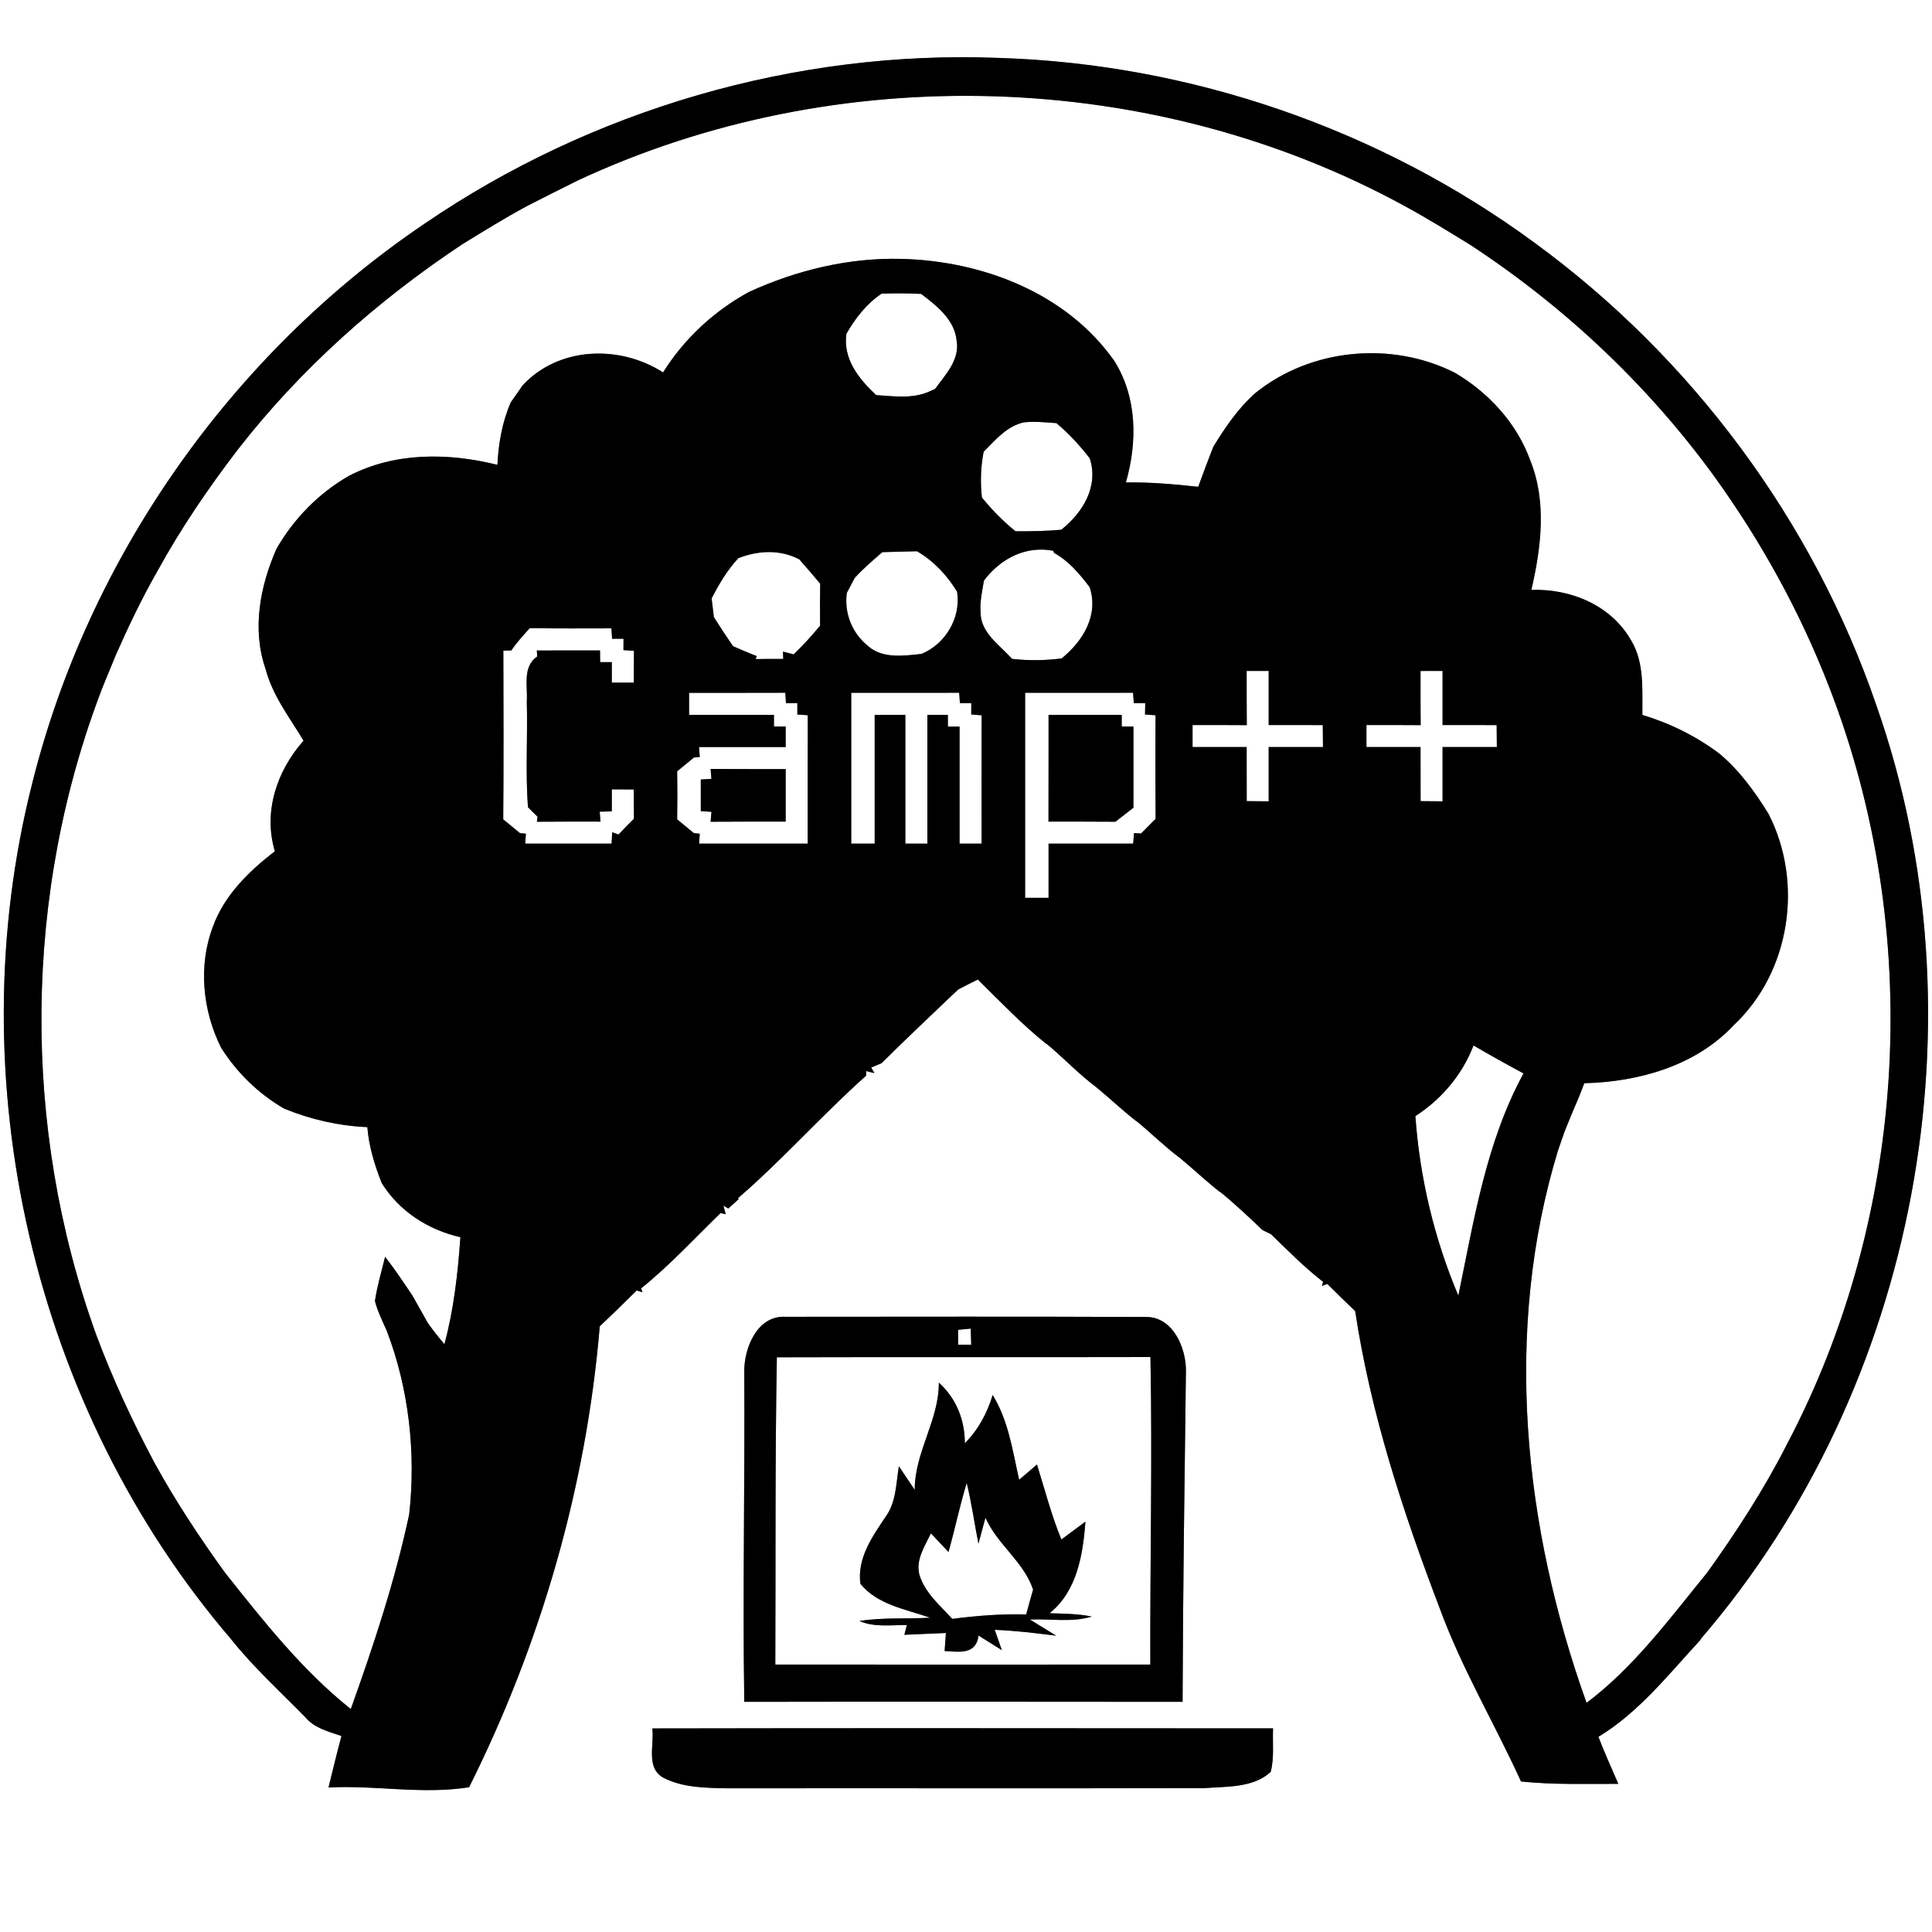 <?xml version="1.0" encoding="UTF-8" ?>
<!DOCTYPE svg PUBLIC "-//W3C//DTD SVG 1.1//EN" "http://www.w3.org/Graphics/SVG/1.1/DTD/svg11.dtd">
<svg width="300pt" height="300pt" viewBox="0 0 300 300" version="1.1" xmlns="http://www.w3.org/2000/svg">
<rect x="0" y="0" width="300" height="300" fill="#808080" stroke="none"/>
<g id="#ffffffff">
<path fill="#ffffff" opacity="1.00" d=" M 0.00 0.00 L 300.00 0.00 L 300.00 300.00 L 0.00 300.00 L 0.00 0.00 M 65.86 34.78 C 35.90 55.06 13.74 86.57 4.99 121.69 C -6.62 167.53 5.09 218.61 35.90 254.55 L 35.95 254.62 C 39.41 258.94 43.53 262.69 47.40 266.64 C 48.82 268.36 51.02 268.87 53.02 269.57 C 52.31 272.22 51.67 274.89 51.01 277.56 C 58.29 277.18 65.60 278.68 72.84 277.52 C 83.99 255.23 91.05 230.81 93.13 205.95 C 95.07 204.12 96.98 202.26 98.87 200.38 L 99.76 200.67 L 99.55 200.06 C 103.97 196.51 107.82 192.32 111.88 188.37 L 112.69 188.54 L 112.33 187.22 L 113.10 187.65 C 113.50 187.29 114.30 186.56 114.70 186.20 L 114.59 186.06 C 121.54 180.06 127.64 173.14 134.49 167.03 L 134.49 166.31 L 135.78 166.64 L 135.28 165.77 C 135.68 165.60 136.49 165.26 136.89 165.09 C 140.42 161.57 144.06 158.16 147.66 154.71 C 147.95 154.44 148.53 153.90 148.82 153.63 C 149.82 153.11 150.82 152.59 151.84 152.10 C 155.28 155.49 158.63 159.01 162.41 162.05 L 162.50 162.07 C 165.14 164.25 167.48 166.77 170.23 168.82 C 172.32 170.54 174.28 172.40 176.41 174.07 L 176.45 174.07 C 178.75 175.94 180.85 178.05 183.23 179.82 C 185.32 181.54 187.28 183.41 189.41 185.08 L 189.45 185.06 C 191.75 186.93 193.90 188.97 196.05 191.01 C 196.38 191.17 197.03 191.49 197.36 191.65 C 199.99 194.19 202.56 196.81 205.46 199.05 L 205.26 199.68 L 206.11 199.37 C 207.53 200.80 208.97 202.20 210.43 203.58 C 212.83 219.48 217.87 234.86 223.60 249.84 C 227.00 259.13 232.10 267.65 236.18 276.63 C 241.20 277.15 246.25 276.99 251.29 277.00 C 250.25 274.56 249.14 272.16 248.20 269.69 C 254.47 265.91 259.10 259.98 264.02 254.67 L 264.14 254.44 C 297.76 215.37 308.45 158.12 291.36 109.52 C 281.55 80.89 262.68 55.51 238.26 37.68 C 214.24 20.02 184.81 9.89 155.01 8.99 C 123.55 7.77 91.84 17.01 65.86 34.78 M 115.57 212.95 C 115.68 230.06 115.31 247.16 115.57 264.26 C 138.26 264.22 160.94 264.24 183.63 264.26 C 183.69 247.15 183.93 230.05 184.15 212.95 C 184.21 209.33 182.13 204.42 177.90 204.50 C 159.26 204.42 140.62 204.46 121.98 204.47 C 117.60 204.22 115.54 209.30 115.57 212.95 M 101.29 268.39 C 101.63 270.92 100.25 274.45 102.96 276.02 C 106.01 277.61 109.59 277.62 112.96 277.69 C 137.65 277.66 162.34 277.72 187.03 277.66 C 190.49 277.39 194.58 277.64 197.31 275.15 C 197.89 272.95 197.58 270.63 197.68 268.38 C 165.55 268.37 133.42 268.32 101.29 268.39 Z" />
<path fill="#ffffff" opacity="1.00" d=" M 89.74 28.01 C 130.04 9.22 179.09 10.65 218.13 32.00 C 221.57 33.87 224.90 35.93 228.24 37.98 C 242.87 47.56 255.77 59.68 266.08 73.82 C 273.38 83.91 279.45 94.88 283.96 106.50 C 298.72 144.31 296.40 188.38 277.45 224.32 C 273.91 231.28 269.65 237.84 265.10 244.18 C 259.30 251.29 253.75 258.86 246.36 264.42 C 236.58 237.16 233.38 206.65 241.93 178.63 C 242.27 177.67 242.60 176.71 242.93 175.75 C 243.61 174.06 244.29 172.37 245.03 170.70 C 245.37 169.87 245.69 169.03 246.01 168.20 C 254.43 168.00 263.32 165.51 269.22 159.18 C 278.01 150.94 280.09 137.02 274.61 126.37 C 272.50 122.95 270.12 119.65 267.02 117.05 C 263.42 114.33 259.34 112.32 255.03 111.01 C 254.98 107.12 255.38 102.94 253.29 99.46 C 250.19 93.98 243.90 91.39 237.79 91.60 C 239.31 85.02 240.21 77.89 237.61 71.47 C 235.51 65.69 231.15 60.96 225.89 57.87 C 216.07 52.92 203.58 54.09 194.98 60.99 C 192.28 63.36 190.26 66.34 188.40 69.38 C 187.59 71.44 186.81 73.51 186.06 75.59 C 182.33 75.18 178.59 74.86 174.83 74.91 C 176.62 68.64 176.59 61.75 173.05 56.07 C 165.62 45.50 152.57 40.52 140.01 40.20 C 131.84 39.98 123.70 41.94 116.29 45.34 C 110.88 48.29 106.23 52.60 102.96 57.83 C 96.22 53.50 86.71 53.80 81.12 59.88 C 80.53 60.75 79.93 61.61 79.32 62.46 C 77.98 65.52 77.40 68.85 77.24 72.18 C 69.61 70.28 61.28 70.19 54.17 73.90 C 49.48 76.58 45.62 80.55 42.93 85.22 C 40.37 91.04 39.10 97.72 41.24 103.88 C 42.32 108.02 44.97 111.42 47.14 115.01 C 43.01 119.65 40.84 126.04 42.68 132.18 C 38.66 135.29 34.83 139.00 33.06 143.89 C 30.76 149.95 31.45 156.95 34.34 162.70 C 36.79 166.57 40.14 169.84 44.11 172.14 C 48.22 173.83 52.60 174.83 57.04 175.02 C 57.28 178.01 58.17 180.90 59.26 183.68 C 61.97 188.08 66.49 190.98 71.49 192.11 C 71.10 197.69 70.47 203.31 69.01 208.73 C 68.11 207.66 67.24 206.58 66.44 205.44 C 65.64 204.01 64.83 202.59 64.03 201.16 C 62.67 199.12 61.30 197.09 59.80 195.15 C 59.24 197.44 58.56 199.70 58.22 202.03 C 58.64 203.65 59.40 205.15 60.07 206.68 C 63.50 215.69 64.60 225.60 63.54 235.15 C 61.34 245.45 58.02 255.48 54.47 265.38 C 46.93 259.37 40.91 251.72 34.94 244.21 C 30.98 238.73 27.25 233.08 23.99 227.15 C 20.57 220.71 17.48 214.09 14.94 207.26 C 3.29 175.03 3.59 138.70 15.93 106.71 C 16.62 105.05 17.30 103.38 17.98 101.72 C 19.95 97.25 22.06 92.84 24.49 88.60 C 28.11 82.01 32.35 75.79 36.91 69.83 C 46.64 57.32 58.59 46.68 71.77 37.94 C 75.08 35.90 78.40 33.85 81.82 32.00 C 84.45 30.64 87.10 29.34 89.74 28.01 Z" />
<path fill="#ffffff" opacity="1.00" d=" M 136.89 45.60 C 138.94 45.53 140.99 45.53 143.04 45.64 C 145.44 47.46 148.21 49.62 148.54 52.85 C 149.08 55.85 146.80 58.19 145.19 60.40 C 144.95 60.51 144.48 60.72 144.24 60.82 C 141.65 61.96 138.78 61.53 136.06 61.35 C 133.37 58.86 130.87 55.74 131.43 51.82 C 132.83 49.40 134.55 47.17 136.89 45.60 Z" />
<path fill="#ffffff" opacity="1.00" d=" M 152.74 70.15 C 154.56 68.32 156.35 66.15 159.00 65.58 C 160.68 65.40 162.36 65.59 164.03 65.70 C 165.98 67.31 167.67 69.18 169.22 71.17 C 170.63 75.55 168.14 79.61 164.79 82.26 C 162.43 82.47 160.06 82.51 157.69 82.50 C 155.77 80.94 154.02 79.17 152.47 77.25 C 152.21 74.88 152.28 72.49 152.74 70.15 Z" />
<path fill="#ffffff" opacity="1.00" d=" M 114.65 86.67 C 117.74 85.47 121.10 85.29 124.11 86.85 C 125.21 88.10 126.30 89.36 127.36 90.64 C 127.32 92.81 127.32 94.98 127.34 97.16 C 126.05 98.72 124.69 100.22 123.23 101.61 C 122.81 101.51 121.99 101.29 121.58 101.18 L 121.62 102.32 C 120.18 102.31 118.75 102.32 117.32 102.34 L 117.52 101.89 C 116.27 101.40 115.04 100.87 113.82 100.34 C 112.80 98.86 111.82 97.35 110.85 95.83 C 110.73 94.86 110.61 93.89 110.50 92.92 C 111.65 90.69 112.93 88.52 114.65 86.67 Z" />
<path fill="#ffffff" opacity="1.00" d=" M 137.01 85.74 C 138.81 85.68 140.60 85.64 142.40 85.60 C 145.00 87.13 147.06 89.32 148.62 91.89 C 149.24 95.93 146.82 100.00 143.09 101.54 C 140.32 101.84 137.01 102.32 134.76 100.29 C 132.30 98.31 131.07 95.20 131.49 92.07 C 131.80 91.49 132.42 90.32 132.72 89.74 C 134.04 88.29 135.53 87.02 137.01 85.74 Z" />
<path fill="#ffffff" opacity="1.00" d=" M 152.79 90.14 C 155.35 86.77 159.21 84.70 163.53 85.52 L 163.68 85.86 C 165.98 87.12 167.66 89.14 169.21 91.19 C 170.63 95.55 168.15 99.57 164.85 102.24 C 162.29 102.57 159.70 102.60 157.15 102.31 C 155.21 100.14 152.22 98.24 152.26 95.00 C 152.14 93.36 152.53 91.75 152.79 90.14 Z" />
<path fill="#ffffff" opacity="1.00" d=" M 79.40 101.00 C 80.24 99.76 81.25 98.65 82.26 97.54 C 86.49 97.60 90.72 97.58 94.94 97.57 L 95.05 99.19 C 95.49 99.19 96.38 99.18 96.82 99.18 C 96.82 99.62 96.81 100.51 96.81 100.95 L 98.44 101.06 C 98.42 102.71 98.42 104.35 98.41 106.00 C 97.56 106.00 95.85 106.00 95.00 106.00 C 95.00 105.21 95.00 103.61 95.00 102.82 C 94.55 102.82 93.65 102.82 93.19 102.82 C 93.19 102.37 93.18 101.46 93.17 101.00 C 89.90 101.00 86.63 100.99 83.36 101.01 L 83.42 101.93 C 81.08 103.56 81.97 106.52 81.80 108.92 C 81.95 114.39 81.58 119.89 81.98 125.35 C 82.35 125.72 83.10 126.45 83.47 126.82 L 83.37 127.60 C 86.66 127.57 89.95 127.58 93.24 127.58 L 93.12 126.04 C 93.59 126.03 94.53 126.00 95.00 125.99 C 95.00 125.13 95.00 123.43 95.00 122.57 C 95.85 122.58 97.55 122.59 98.40 122.59 C 98.41 124.11 98.43 125.62 98.44 127.13 C 97.63 127.93 96.83 128.75 96.05 129.58 L 95.06 129.24 C 95.04 129.68 95.00 130.56 94.97 131.00 C 90.50 131.00 86.02 131.00 81.55 131.00 C 81.58 130.61 81.63 129.84 81.66 129.46 C 81.44 129.44 80.98 129.39 80.75 129.37 C 80.10 128.84 78.80 127.77 78.14 127.23 C 78.22 118.50 78.18 109.77 78.16 101.04 C 78.47 101.03 79.09 101.01 79.40 101.00 Z" />
<path fill="#ffffff" opacity="1.00" d=" M 193.58 104.18 C 194.71 104.18 195.85 104.18 197.00 104.18 C 197.00 106.98 197.00 109.78 197.00 112.58 C 199.80 112.58 202.60 112.58 205.40 112.59 C 205.41 113.44 205.42 115.15 205.43 116.00 C 202.62 116.00 199.81 116.00 197.00 116.00 C 197.00 118.81 197.00 121.62 197.00 124.43 C 196.15 124.42 194.44 124.41 193.59 124.40 C 193.58 121.60 193.58 118.80 193.58 116.00 C 190.78 116.00 187.98 116.00 185.18 116.00 C 185.18 114.85 185.18 113.71 185.18 112.58 C 187.99 112.58 190.79 112.58 193.60 112.60 C 193.58 109.79 193.58 106.99 193.58 104.18 Z" />
<path fill="#ffffff" opacity="1.00" d=" M 220.58 104.19 C 221.71 104.18 222.85 104.18 224.00 104.18 C 224.00 106.98 224.00 109.78 224.00 112.58 C 226.80 112.58 229.60 112.58 232.40 112.59 C 232.41 113.44 232.42 115.15 232.43 116.00 C 229.62 116.00 226.81 116.00 224.00 116.00 C 224.00 118.81 224.00 121.62 224.00 124.43 C 223.15 124.42 221.44 124.41 220.59 124.40 C 220.58 121.60 220.58 118.80 220.58 116.00 C 217.78 116.00 214.98 116.00 212.18 116.00 C 212.18 114.86 212.18 113.71 212.18 112.58 C 214.99 112.58 217.79 112.58 220.60 112.60 C 220.57 109.79 220.58 106.99 220.58 104.19 Z" />
<path fill="#ffffff" opacity="1.00" d=" M 107.00 107.58 C 111.98 107.58 116.96 107.59 121.94 107.57 L 122.05 109.20 C 122.49 109.19 123.37 109.18 123.81 109.17 C 123.81 109.61 123.81 110.50 123.81 110.95 L 125.43 111.06 C 125.40 117.71 125.43 124.35 125.42 131.00 C 119.79 131.00 114.17 131.00 108.55 131.00 C 108.58 130.61 108.63 129.84 108.66 129.46 C 108.44 129.44 107.98 129.39 107.75 129.37 C 107.10 128.84 105.80 127.77 105.15 127.23 C 105.19 124.74 105.19 122.25 105.15 119.77 C 105.80 119.23 107.10 118.16 107.75 117.63 C 107.98 117.61 108.43 117.57 108.66 117.55 C 108.63 117.16 108.58 116.39 108.55 116.00 C 113.03 116.00 117.52 116.00 122.00 116.00 C 122.00 115.21 122.00 113.62 122.00 112.82 C 121.54 112.82 120.63 112.81 120.18 112.81 C 120.18 112.36 120.18 111.45 120.18 111.00 C 115.79 111.00 111.39 111.00 107.00 111.00 C 107.00 110.15 107.00 108.44 107.00 107.58 M 110.34 119.40 C 110.38 119.79 110.44 120.56 110.47 120.94 L 108.82 121.04 C 108.82 122.68 108.82 124.31 108.82 125.95 L 110.48 126.06 C 110.44 126.45 110.38 127.21 110.34 127.60 C 114.23 127.57 118.11 127.58 122.00 127.58 C 122.00 124.86 122.00 122.14 122.00 119.42 C 118.11 119.42 114.23 119.43 110.34 119.40 Z" />
<path fill="#ffffff" opacity="1.00" d=" M 132.18 107.58 C 137.76 107.57 143.35 107.59 148.94 107.57 L 149.06 109.19 C 149.50 109.19 150.38 109.18 150.82 109.18 C 150.82 109.62 150.81 110.50 150.81 110.94 L 152.43 111.07 C 152.40 117.71 152.43 124.35 152.42 131.00 C 151.56 131.00 149.85 131.00 149.00 131.00 C 149.00 124.94 149.00 118.88 149.00 112.82 C 148.55 112.82 147.64 112.82 147.19 112.82 C 147.19 112.36 147.18 111.46 147.18 111.00 C 146.38 111.00 144.79 111.00 144.00 111.00 C 144.00 117.67 144.00 124.33 144.00 131.00 C 143.15 131.00 141.44 131.00 140.58 131.00 C 140.58 124.33 140.58 117.67 140.58 111.00 C 138.99 111.00 137.40 111.00 135.82 111.00 C 135.82 117.67 135.82 124.33 135.82 131.00 C 134.60 131.00 133.39 131.00 132.18 131.00 C 132.18 123.19 132.18 115.39 132.18 107.58 Z" />
<path fill="#ffffff" opacity="1.00" d=" M 159.18 107.58 C 164.76 107.57 170.35 107.59 175.94 107.57 L 176.06 109.19 C 176.50 109.19 177.38 109.19 177.83 109.19 C 177.82 109.63 177.81 110.51 177.80 110.95 L 179.43 111.06 C 179.41 116.42 179.40 121.78 179.44 127.15 C 178.87 127.72 177.74 128.86 177.18 129.43 C 176.91 129.41 176.36 129.38 176.09 129.36 C 176.06 129.77 175.99 130.59 175.96 131.00 C 171.58 131.00 167.20 131.00 162.82 131.00 C 162.82 133.81 162.82 136.61 162.82 139.42 C 161.60 139.42 160.39 139.42 159.18 139.42 C 159.18 128.81 159.18 118.19 159.18 107.58 M 162.82 111.00 C 162.81 116.53 162.83 122.06 162.81 127.58 C 166.27 127.58 169.74 127.57 173.20 127.60 C 173.90 127.05 175.30 125.96 176.00 125.42 C 176.00 121.22 176.00 117.02 176.00 112.82 C 175.55 112.82 174.64 112.81 174.18 112.81 C 174.18 112.36 174.18 111.45 174.18 111.00 C 170.39 111.00 166.61 111.00 162.82 111.00 Z" />
<path fill="#ffffff" opacity="1.00" d=" M 228.81 162.34 C 231.37 163.84 233.95 165.28 236.57 166.68 C 230.77 177.34 228.88 189.45 226.45 201.18 C 222.71 192.34 220.46 182.88 219.78 173.31 C 223.85 170.68 227.06 166.88 228.81 162.34 Z" />
<path fill="#ffffff" opacity="1.00" d=" M 148.78 206.49 C 149.26 206.44 150.24 206.35 150.73 206.31 C 150.75 206.93 150.79 208.18 150.81 208.80 C 150.31 208.80 149.29 208.80 148.78 208.80 C 148.78 208.22 148.78 207.06 148.78 206.49 Z" />
<path fill="#ffffff" opacity="1.00" d=" M 120.39 258.47 C 120.46 242.57 120.34 226.66 120.63 210.76 C 139.97 210.70 159.31 210.77 178.64 210.72 C 178.95 226.64 178.57 242.56 178.62 258.47 C 159.21 258.48 139.80 258.49 120.39 258.47 M 145.78 214.69 C 145.83 220.50 142.02 225.49 142.04 231.35 C 141.43 230.43 140.20 228.60 139.58 227.68 C 139.14 230.32 139.17 233.25 137.53 235.51 C 135.43 238.63 133.08 241.96 133.60 245.93 C 136.28 249.22 140.66 249.87 144.44 251.20 C 140.77 251.41 137.09 251.13 133.45 251.71 C 135.79 252.72 138.35 252.32 140.82 252.33 C 140.73 252.71 140.53 253.47 140.43 253.85 C 142.58 253.76 144.73 253.66 146.88 253.57 C 146.83 254.27 146.73 255.67 146.68 256.37 C 148.94 256.50 151.57 256.98 151.95 253.97 C 153.16 254.73 154.35 255.48 155.57 256.24 C 155.30 255.45 154.74 253.87 154.46 253.08 C 157.66 253.20 160.84 253.59 164.01 253.99 C 162.99 253.36 160.94 252.10 159.92 251.48 C 163.12 251.33 166.40 251.97 169.53 251.02 C 167.37 250.57 165.17 250.58 162.98 250.50 C 167.26 247.06 168.15 241.42 168.55 236.28 C 167.30 237.20 166.05 238.13 164.81 239.05 C 163.25 235.27 162.24 231.30 161.02 227.41 C 160.10 228.20 159.18 228.99 158.25 229.78 C 157.24 225.28 156.60 220.61 154.14 216.61 C 153.30 219.42 151.90 222.02 149.82 224.11 C 149.82 220.47 148.49 217.15 145.78 214.69 Z" />
<path fill="#ffffff" opacity="1.00" d=" M 147.28 240.99 C 148.29 237.43 149.03 233.80 150.11 230.27 C 150.87 233.38 151.31 236.56 151.93 239.70 C 152.20 238.70 152.75 236.68 153.02 235.67 C 154.86 239.83 158.94 242.46 160.42 246.83 C 160.05 248.11 159.69 249.40 159.35 250.69 C 155.51 250.59 151.68 250.88 147.87 251.38 C 145.98 249.31 143.69 247.40 142.80 244.64 C 142.10 242.29 143.60 240.11 144.55 238.09 C 145.46 239.05 146.37 240.01 147.28 240.99 Z" />
</g>
<g id="#000000ff">
<path fill="#000000" opacity="1.00" d=" M 65.86 34.78 C 91.84 17.01 123.55 7.77 155.01 8.99 C 184.81 9.89 214.24 20.02 238.26 37.68 C 262.68 55.51 281.55 80.89 291.36 109.52 C 308.45 158.12 297.76 215.37 264.14 254.44 L 264.02 254.67 C 259.10 259.98 254.47 265.91 248.20 269.69 C 249.14 272.16 250.25 274.56 251.29 277.00 C 246.25 276.99 241.20 277.15 236.18 276.63 C 232.10 267.65 227.00 259.13 223.60 249.84 C 217.87 234.86 212.83 219.48 210.43 203.58 C 208.97 202.20 207.53 200.80 206.11 199.37 L 205.26 199.68 L 205.46 199.05 C 202.56 196.81 199.99 194.19 197.36 191.65 C 197.03 191.49 196.38 191.17 196.05 191.01 C 193.90 188.97 191.75 186.93 189.45 185.06 L 189.41 185.08 C 187.28 183.41 185.32 181.54 183.23 179.82 C 180.85 178.05 178.75 175.94 176.45 174.07 L 176.41 174.07 C 174.28 172.40 172.32 170.54 170.23 168.82 C 167.48 166.77 165.14 164.25 162.50 162.07 L 162.41 162.05 C 158.63 159.01 155.28 155.49 151.84 152.10 C 150.82 152.59 149.82 153.11 148.82 153.63 C 148.53 153.90 147.95 154.44 147.66 154.71 C 144.06 158.16 140.42 161.57 136.89 165.09 C 136.49 165.26 135.68 165.60 135.28 165.77 L 135.78 166.64 L 134.49 166.31 L 134.49 167.03 C 127.64 173.14 121.54 180.06 114.59 186.06 L 114.70 186.20 C 114.30 186.56 113.50 187.29 113.10 187.65 L 112.33 187.22 L 112.69 188.54 L 111.88 188.37 C 107.82 192.32 103.97 196.51 99.55 200.06 L 99.76 200.67 L 98.87 200.38 C 96.98 202.26 95.07 204.12 93.13 205.95 C 91.05 230.81 83.99 255.23 72.84 277.52 C 65.60 278.68 58.29 277.18 51.01 277.56 C 51.67 274.89 52.31 272.22 53.02 269.57 C 51.02 268.87 48.82 268.36 47.40 266.64 C 43.53 262.69 39.41 258.94 35.95 254.62 L 35.90 254.55 C 5.09 218.61 -6.62 167.53 4.99 121.69 C 13.74 86.57 35.90 55.06 65.86 34.78 M 89.74 28.01 C 87.10 29.34 84.45 30.64 81.82 32.00 C 78.40 33.85 75.08 35.90 71.77 37.94 C 58.59 46.68 46.64 57.32 36.91 69.83 C 32.35 75.79 28.11 82.01 24.49 88.60 C 22.06 92.84 19.95 97.25 17.98 101.72 C 17.30 103.38 16.62 105.05 15.93 106.71 C 3.59 138.70 3.29 175.03 14.94 207.26 C 17.48 214.09 20.57 220.71 23.99 227.15 C 27.25 233.08 30.98 238.73 34.94 244.21 C 40.91 251.72 46.93 259.37 54.47 265.38 C 58.02 255.48 61.34 245.45 63.54 235.15 C 64.60 225.60 63.50 215.69 60.07 206.68 C 59.40 205.15 58.64 203.65 58.22 202.03 C 58.56 199.70 59.24 197.44 59.80 195.15 C 61.30 197.09 62.67 199.12 64.03 201.16 C 64.83 202.59 65.64 204.01 66.44 205.44 C 67.24 206.58 68.11 207.66 69.01 208.73 C 70.47 203.31 71.10 197.69 71.49 192.11 C 66.49 190.98 61.97 188.08 59.26 183.68 C 58.17 180.90 57.28 178.01 57.04 175.02 C 52.60 174.83 48.22 173.83 44.11 172.14 C 40.14 169.84 36.79 166.57 34.34 162.70 C 31.45 156.95 30.76 149.95 33.06 143.89 C 34.83 139.00 38.66 135.29 42.68 132.18 C 40.84 126.04 43.01 119.65 47.14 115.01 C 44.97 111.42 42.32 108.02 41.24 103.88 C 39.10 97.72 40.37 91.04 42.93 85.22 C 45.62 80.55 49.48 76.58 54.17 73.90 C 61.28 70.19 69.61 70.28 77.24 72.18 C 77.40 68.85 77.98 65.52 79.32 62.46 C 79.93 61.61 80.53 60.75 81.12 59.88 C 86.71 53.80 96.22 53.50 102.96 57.83 C 106.23 52.60 110.88 48.29 116.29 45.34 C 123.70 41.94 131.84 39.98 140.01 40.20 C 152.57 40.52 165.62 45.50 173.05 56.07 C 176.59 61.75 176.62 68.64 174.83 74.91 C 178.59 74.86 182.33 75.18 186.06 75.59 C 186.81 73.51 187.59 71.44 188.40 69.38 C 190.26 66.34 192.28 63.36 194.98 60.99 C 203.58 54.09 216.07 52.92 225.89 57.87 C 231.15 60.96 235.51 65.69 237.61 71.47 C 240.21 77.89 239.31 85.02 237.79 91.60 C 243.90 91.39 250.19 93.98 253.29 99.46 C 255.38 102.94 254.98 107.12 255.03 111.01 C 259.34 112.32 263.42 114.33 267.02 117.05 C 270.12 119.65 272.50 122.95 274.61 126.37 C 280.09 137.02 278.01 150.94 269.22 159.18 C 263.32 165.51 254.43 168.00 246.01 168.20 C 245.69 169.03 245.37 169.87 245.03 170.70 C 244.29 172.37 243.61 174.06 242.93 175.75 C 242.60 176.71 242.27 177.67 241.93 178.63 C 233.38 206.65 236.58 237.16 246.36 264.42 C 253.75 258.86 259.30 251.29 265.10 244.18 C 269.65 237.84 273.91 231.28 277.45 224.32 C 296.40 188.38 298.72 144.31 283.96 106.50 C 279.45 94.88 273.38 83.91 266.08 73.82 C 255.77 59.68 242.87 47.56 228.24 37.98 C 224.90 35.93 221.57 33.87 218.13 32.00 C 179.09 10.65 130.04 9.22 89.74 28.01 M 136.89 45.60 C 134.55 47.17 132.83 49.40 131.43 51.82 C 130.87 55.74 133.37 58.86 136.06 61.35 C 138.78 61.53 141.65 61.96 144.24 60.82 C 144.48 60.72 144.95 60.51 145.19 60.40 C 146.80 58.19 149.08 55.85 148.54 52.85 C 148.21 49.62 145.44 47.46 143.04 45.64 C 140.99 45.53 138.94 45.53 136.89 45.60 M 152.74 70.15 C 152.28 72.49 152.21 74.88 152.47 77.25 C 154.02 79.17 155.77 80.94 157.69 82.50 C 160.06 82.51 162.43 82.47 164.79 82.26 C 168.14 79.61 170.63 75.55 169.22 71.17 C 167.67 69.18 165.98 67.31 164.03 65.70 C 162.36 65.59 160.68 65.40 159.00 65.58 C 156.35 66.15 154.56 68.32 152.74 70.15 M 114.65 86.67 C 112.93 88.52 111.65 90.69 110.50 92.92 C 110.61 93.89 110.73 94.86 110.85 95.83 C 111.82 97.35 112.80 98.86 113.82 100.34 C 115.04 100.87 116.27 101.40 117.52 101.89 L 117.32 102.34 C 118.75 102.32 120.18 102.31 121.62 102.32 L 121.58 101.18 C 121.99 101.29 122.81 101.51 123.23 101.61 C 124.69 100.22 126.05 98.72 127.34 97.16 C 127.32 94.98 127.32 92.81 127.36 90.64 C 126.30 89.36 125.21 88.10 124.11 86.85 C 121.10 85.29 117.74 85.47 114.65 86.67 M 137.01 85.74 C 135.53 87.02 134.04 88.29 132.72 89.74 C 132.42 90.32 131.80 91.49 131.49 92.07 C 131.07 95.20 132.30 98.31 134.76 100.29 C 137.01 102.32 140.32 101.84 143.09 101.54 C 146.82 100.00 149.24 95.93 148.62 91.89 C 147.06 89.32 145.00 87.13 142.40 85.60 C 140.60 85.64 138.81 85.68 137.01 85.74 M 152.79 90.14 C 152.53 91.75 152.14 93.36 152.26 95.00 C 152.22 98.24 155.21 100.14 157.15 102.31 C 159.70 102.60 162.29 102.57 164.85 102.24 C 168.15 99.57 170.63 95.55 169.21 91.19 C 167.66 89.14 165.98 87.12 163.68 85.86 L 163.53 85.52 C 159.21 84.70 155.35 86.77 152.79 90.14 M 79.40 101.00 C 79.09 101.01 78.47 101.03 78.16 101.04 C 78.18 109.77 78.22 118.50 78.14 127.23 C 78.80 127.77 80.10 128.84 80.75 129.37 C 80.98 129.39 81.44 129.44 81.66 129.46 C 81.63 129.84 81.58 130.61 81.55 131.00 C 86.02 131.00 90.50 131.00 94.97 131.00 C 95.00 130.56 95.04 129.68 95.06 129.24 L 96.05 129.58 C 96.83 128.75 97.63 127.93 98.44 127.13 C 98.43 125.62 98.41 124.11 98.40 122.59 C 97.55 122.59 95.85 122.58 95.00 122.57 C 95.00 123.43 95.00 125.13 95.00 125.99 C 94.53 126.00 93.59 126.03 93.12 126.04 L 93.24 127.58 C 89.95 127.58 86.66 127.57 83.37 127.60 L 83.47 126.82 C 83.10 126.45 82.35 125.72 81.98 125.35 C 81.58 119.89 81.95 114.39 81.80 108.92 C 81.97 106.52 81.08 103.56 83.42 101.93 L 83.36 101.01 C 86.63 100.99 89.90 101.00 93.17 101.00 C 93.18 101.46 93.19 102.37 93.19 102.82 C 93.65 102.82 94.55 102.82 95.00 102.82 C 95.00 103.61 95.00 105.21 95.00 106.00 C 95.85 106.00 97.56 106.00 98.41 106.00 C 98.42 104.35 98.42 102.71 98.44 101.06 L 96.81 100.95 C 96.81 100.51 96.82 99.62 96.82 99.18 C 96.38 99.18 95.49 99.19 95.05 99.19 L 94.94 97.57 C 90.72 97.58 86.49 97.60 82.26 97.54 C 81.25 98.65 80.24 99.76 79.40 101.00 M 193.58 104.18 C 193.58 106.99 193.58 109.79 193.60 112.60 C 190.79 112.58 187.99 112.58 185.18 112.58 C 185.18 113.71 185.18 114.85 185.18 116.00 C 187.98 116.00 190.78 116.00 193.58 116.00 C 193.58 118.80 193.58 121.60 193.59 124.40 C 194.44 124.41 196.15 124.42 197.00 124.43 C 197.00 121.62 197.00 118.81 197.00 116.00 C 199.81 116.00 202.62 116.00 205.43 116.00 C 205.42 115.15 205.41 113.44 205.40 112.59 C 202.60 112.58 199.80 112.58 197.00 112.58 C 197.00 109.78 197.00 106.98 197.00 104.18 C 195.85 104.18 194.71 104.18 193.58 104.18 M 220.58 104.19 C 220.58 106.99 220.57 109.79 220.60 112.60 C 217.79 112.58 214.99 112.58 212.18 112.58 C 212.18 113.71 212.18 114.86 212.18 116.00 C 214.98 116.00 217.78 116.00 220.58 116.00 C 220.58 118.80 220.58 121.60 220.59 124.40 C 221.44 124.41 223.15 124.42 224.00 124.43 C 224.00 121.62 224.00 118.81 224.00 116.00 C 226.81 116.00 229.62 116.00 232.43 116.00 C 232.42 115.15 232.41 113.44 232.40 112.59 C 229.60 112.58 226.80 112.58 224.00 112.58 C 224.00 109.78 224.00 106.98 224.00 104.18 C 222.85 104.18 221.71 104.18 220.58 104.19 M 107.00 107.58 C 107.00 108.44 107.00 110.15 107.00 111.00 C 111.39 111.00 115.79 111.00 120.18 111.00 C 120.18 111.45 120.18 112.36 120.18 112.81 C 120.63 112.81 121.54 112.82 122.00 112.82 C 122.00 113.62 122.00 115.21 122.00 116.00 C 117.52 116.00 113.03 116.00 108.55 116.00 C 108.58 116.39 108.63 117.16 108.66 117.55 C 108.43 117.57 107.98 117.61 107.75 117.63 C 107.10 118.16 105.80 119.23 105.15 119.77 C 105.19 122.25 105.19 124.74 105.15 127.23 C 105.80 127.77 107.10 128.84 107.75 129.37 C 107.98 129.39 108.44 129.44 108.66 129.46 C 108.63 129.84 108.58 130.61 108.55 131.00 C 114.17 131.00 119.79 131.00 125.42 131.00 C 125.43 124.35 125.40 117.71 125.43 111.06 L 123.81 110.95 C 123.81 110.50 123.81 109.61 123.81 109.17 C 123.37 109.18 122.49 109.19 122.05 109.20 L 121.94 107.57 C 116.96 107.59 111.98 107.58 107.00 107.58 M 132.18 107.58 C 132.18 115.39 132.18 123.19 132.18 131.00 C 133.39 131.00 134.60 131.00 135.82 131.00 C 135.82 124.33 135.82 117.67 135.82 111.00 C 137.40 111.00 138.99 111.00 140.58 111.00 C 140.58 117.67 140.58 124.33 140.58 131.00 C 141.44 131.00 143.15 131.00 144.00 131.00 C 144.00 124.33 144.00 117.67 144.00 111.00 C 144.79 111.00 146.38 111.00 147.18 111.00 C 147.18 111.46 147.19 112.36 147.19 112.82 C 147.64 112.82 148.55 112.82 149.00 112.82 C 149.00 118.88 149.00 124.94 149.00 131.00 C 149.85 131.00 151.56 131.00 152.42 131.00 C 152.43 124.35 152.40 117.71 152.43 111.07 L 150.81 110.94 C 150.81 110.50 150.82 109.62 150.82 109.18 C 150.38 109.18 149.50 109.19 149.06 109.19 L 148.94 107.57 C 143.35 107.59 137.76 107.57 132.18 107.58 M 159.18 107.58 C 159.18 118.19 159.18 128.81 159.18 139.42 C 160.39 139.42 161.60 139.42 162.82 139.42 C 162.82 136.61 162.82 133.81 162.82 131.00 C 167.20 131.00 171.58 131.00 175.96 131.00 C 175.99 130.59 176.06 129.77 176.09 129.36 C 176.36 129.38 176.91 129.41 177.18 129.43 C 177.74 128.86 178.87 127.72 179.44 127.15 C 179.40 121.78 179.41 116.42 179.43 111.06 L 177.80 110.95 C 177.81 110.51 177.82 109.63 177.83 109.19 C 177.38 109.19 176.50 109.19 176.06 109.19 L 175.94 107.57 C 170.35 107.59 164.76 107.57 159.18 107.58 M 228.81 162.34 C 227.06 166.88 223.85 170.68 219.78 173.31 C 220.46 182.88 222.71 192.34 226.45 201.18 C 228.88 189.45 230.77 177.34 236.57 166.68 C 233.95 165.28 231.37 163.84 228.81 162.34 Z" />
<path fill="#000000" opacity="1.00" d=" M 162.82 111.00 C 166.61 111.00 170.39 111.00 174.18 111.00 C 174.18 111.45 174.18 112.36 174.18 112.81 C 174.64 112.81 175.55 112.82 176.00 112.82 C 176.00 117.02 176.00 121.22 176.00 125.42 C 175.30 125.96 173.90 127.05 173.20 127.60 C 169.74 127.57 166.27 127.58 162.81 127.58 C 162.83 122.06 162.81 116.53 162.82 111.00 Z" />
<path fill="#000000" opacity="1.00" d=" M 110.34 119.40 C 114.23 119.43 118.11 119.42 122.00 119.42 C 122.00 122.14 122.00 124.86 122.00 127.58 C 118.11 127.58 114.23 127.57 110.34 127.60 C 110.38 127.21 110.44 126.45 110.48 126.06 L 108.82 125.95 C 108.82 124.31 108.82 122.68 108.82 121.04 L 110.47 120.94 C 110.44 120.56 110.38 119.79 110.34 119.40 Z" />
<path fill="#000000" opacity="1.00" d=" M 115.57 212.95 C 115.54 209.30 117.60 204.22 121.98 204.47 C 140.62 204.46 159.26 204.42 177.90 204.50 C 182.13 204.42 184.21 209.33 184.15 212.95 C 183.93 230.05 183.69 247.15 183.63 264.26 C 160.94 264.24 138.26 264.22 115.57 264.26 C 115.31 247.16 115.68 230.06 115.57 212.95 M 148.78 206.49 C 148.78 207.06 148.78 208.22 148.78 208.80 C 149.29 208.80 150.31 208.80 150.81 208.80 C 150.79 208.18 150.75 206.93 150.73 206.31 C 150.24 206.35 149.26 206.44 148.78 206.49 M 120.39 258.47 C 139.80 258.49 159.21 258.48 178.62 258.47 C 178.57 242.56 178.95 226.64 178.64 210.72 C 159.31 210.77 139.97 210.70 120.63 210.76 C 120.34 226.66 120.46 242.57 120.39 258.47 Z" />
<path fill="#000000" opacity="1.00" d=" M 145.78 214.69 C 148.49 217.15 149.82 220.47 149.82 224.11 C 151.90 222.02 153.30 219.42 154.14 216.61 C 156.60 220.61 157.24 225.28 158.25 229.78 C 159.18 228.99 160.10 228.20 161.02 227.41 C 162.24 231.30 163.25 235.27 164.81 239.05 C 166.05 238.13 167.30 237.20 168.55 236.28 C 168.15 241.42 167.26 247.06 162.98 250.50 C 165.17 250.58 167.37 250.57 169.53 251.02 C 166.40 251.97 163.12 251.33 159.92 251.48 C 160.94 252.10 162.99 253.36 164.01 253.99 C 160.84 253.59 157.66 253.20 154.46 253.08 C 154.74 253.87 155.30 255.45 155.57 256.24 C 154.35 255.48 153.16 254.73 151.95 253.97 C 151.57 256.98 148.94 256.50 146.68 256.37 C 146.73 255.67 146.83 254.27 146.88 253.57 C 144.73 253.66 142.58 253.76 140.43 253.85 C 140.53 253.47 140.73 252.71 140.82 252.33 C 138.35 252.32 135.79 252.72 133.45 251.71 C 137.09 251.13 140.77 251.41 144.44 251.20 C 140.66 249.87 136.28 249.22 133.60 245.93 C 133.08 241.96 135.43 238.63 137.53 235.51 C 139.17 233.25 139.14 230.32 139.58 227.68 C 140.20 228.60 141.43 230.43 142.04 231.35 C 142.02 225.49 145.83 220.50 145.78 214.69 M 147.28 240.99 C 146.37 240.01 145.46 239.05 144.55 238.09 C 143.60 240.11 142.10 242.29 142.80 244.64 C 143.69 247.40 145.98 249.31 147.87 251.38 C 151.68 250.88 155.51 250.59 159.35 250.69 C 159.69 249.40 160.05 248.11 160.42 246.83 C 158.94 242.46 154.86 239.83 153.02 235.67 C 152.75 236.68 152.20 238.70 151.93 239.70 C 151.31 236.56 150.87 233.38 150.11 230.27 C 149.03 233.80 148.29 237.43 147.28 240.99 Z" />
<path fill="#000000" opacity="1.00" d=" M 101.29 268.39 C 133.42 268.32 165.55 268.37 197.68 268.38 C 197.58 270.63 197.89 272.95 197.31 275.15 C 194.58 277.64 190.49 277.39 187.03 277.66 C 162.34 277.72 137.65 277.66 112.96 277.69 C 109.59 277.62 106.01 277.61 102.96 276.02 C 100.25 274.45 101.63 270.92 101.29 268.39 Z" />
</g>
</svg>

